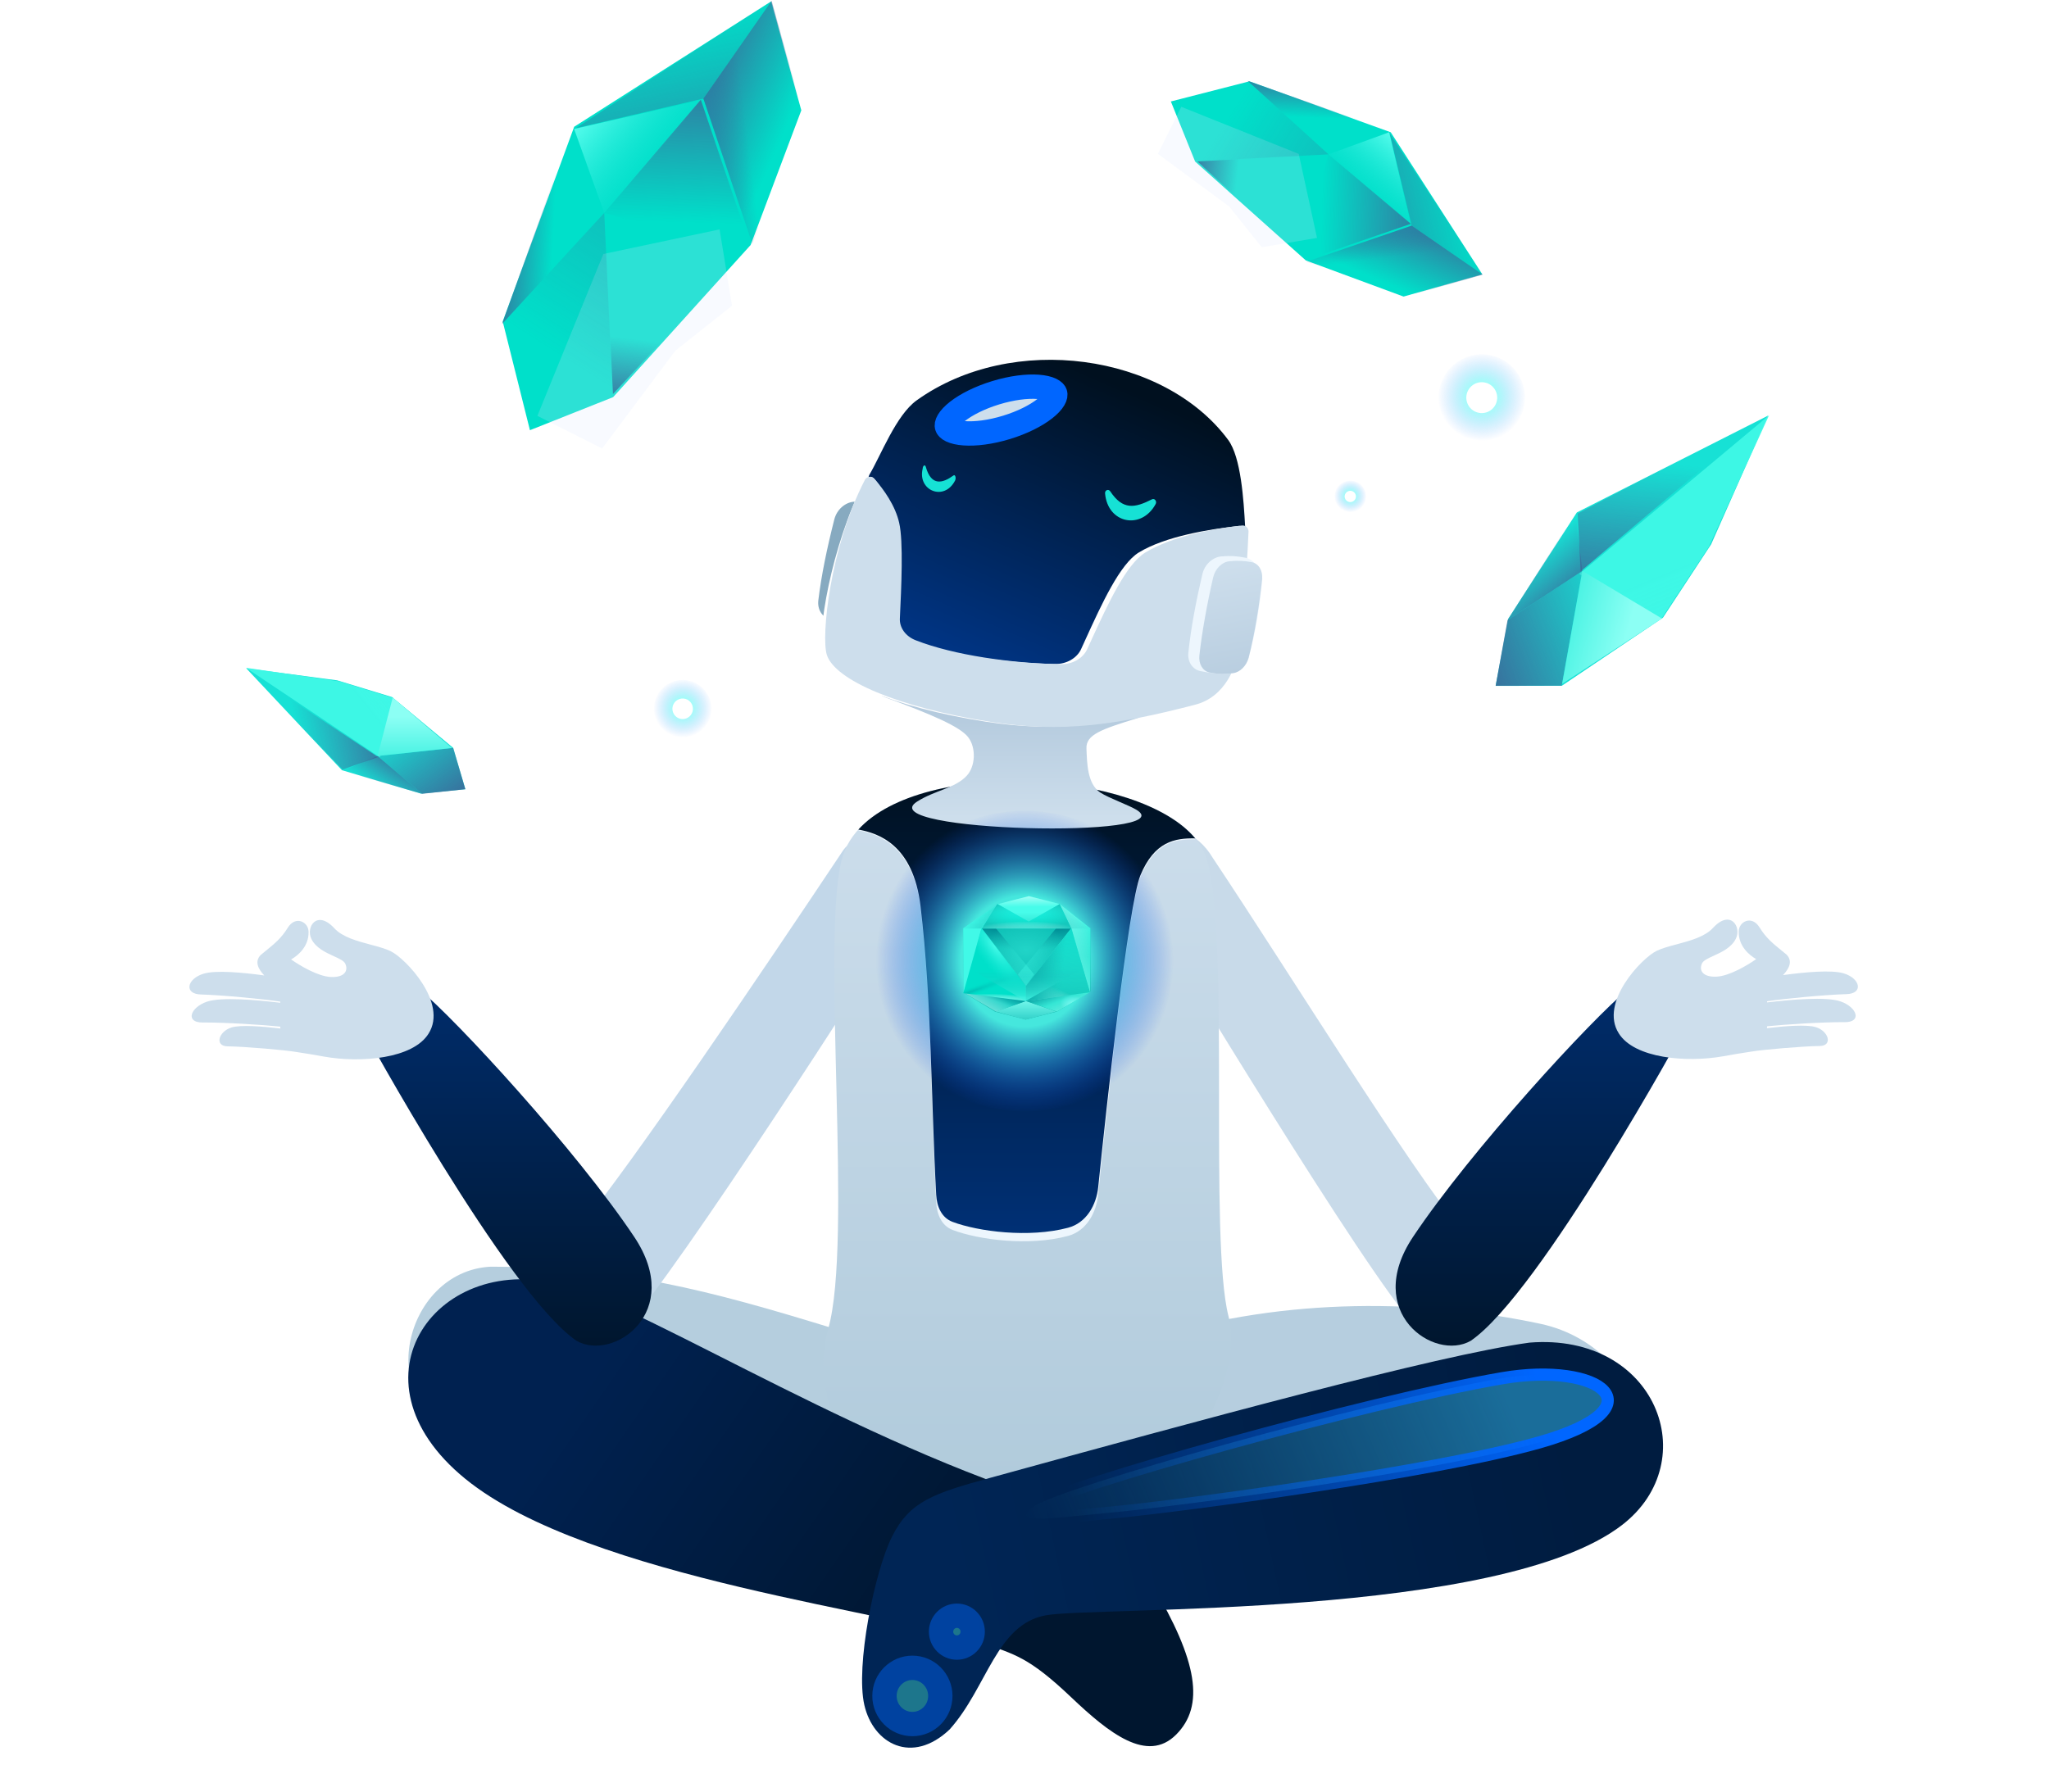 <svg width="423" height="370" viewBox="0 0 423 370" fill="none" xmlns="http://www.w3.org/2000/svg">
<path d="M101.212 261.569C83.25 262.577 76.927 290.58 95.611 295.624L185.284 310.39C195.542 312.089 182.912 280.253 172.905 274.586C145.913 266.244 127.918 261.586 101.212 261.569Z" fill="#B5CEDE"/>
<path d="M318.014 273.362C341.583 278.396 348.598 310.648 329.913 315.694C290.453 324.588 266.073 321.414 226.973 310.39C203.604 303.338 218.706 283.201 238.614 276.107C265.606 267.766 294.446 268.328 318.014 273.362Z" fill="#B6CEDF"/>
<path d="M174.078 175.567C157.446 200.525 130.817 239.92 119.364 253.878C115.561 258.372 121.093 275.314 129.517 273.63C139.455 263.254 181.464 197.75 184.709 192.336C191.722 179.336 178.82 168.907 174.078 175.567Z" fill="#C2D7E9"/>
<path d="M250.348 177.118C266.592 201.491 290.746 240.711 301.931 254.343C305.644 258.733 300.241 275.277 292.015 273.634C282.308 263.5 240.37 193.981 237.201 188.694C227.889 169.636 244.038 166.435 250.348 177.118Z" fill="#C8DAE9"/>
<path d="M291.694 255.434C303.61 237.565 328.688 210.314 336.121 204.264C343.554 198.214 352.923 205.757 347.877 212.216C347.877 212.216 317.967 267.048 303.622 276.869C296.047 281.209 281.326 270.98 291.694 255.434Z" fill="url(#paint0_linear_1060_6847)"/>
<path fill-rule="evenodd" clip-rule="evenodd" d="M364.787 206.763C364.794 206.84 364.801 206.917 364.807 206.996C369.683 206.41 376.984 205.768 379.929 206.775C383.403 207.963 384.445 211.107 380.822 211.071C376.501 211.032 368.387 211.545 364.809 211.923C364.795 212.053 364.78 212.183 364.764 212.311C368.49 211.867 373.022 211.517 374.88 212.106C377.553 212.954 378.393 215.957 375.67 215.994C371.951 216.04 363.599 216.789 361.672 217.134C361.648 217.138 361.624 217.142 361.599 217.144C361.579 217.147 361.558 217.15 361.538 217.152C359.438 217.455 357.513 217.799 355.745 218.113C348.13 219.472 337.394 218.551 334.178 213.375C330.144 207.028 338.919 197.839 342.007 196.342C343.112 195.808 344.577 195.417 346.124 195.003C348.906 194.26 351.953 193.446 353.64 191.603C357.26 187.681 359.584 191.439 358.351 193.841C357.435 195.688 355.399 196.619 353.747 197.372C352.614 197.89 351.661 198.325 351.377 198.918C350.679 200.373 351.526 201.818 354.379 201.672C356.984 201.548 360.666 199.378 362.552 198.053C361.079 197.22 358.881 195.336 358.946 192.353C358.97 190.272 361.647 188.934 363.232 191.494C364.573 193.662 365.938 194.771 367.776 196.267C368.11 196.537 368.457 196.821 368.823 197.125C370.149 198.468 369.348 200.042 368.088 201.355C372.638 200.735 378.091 200.243 380.577 200.982C384.094 202.027 384.747 205.214 381.132 205.288C376.625 205.416 368.127 206.245 364.787 206.763Z" fill="#CDDEEC"/>
<path d="M170.984 274.385C176.105 256.301 169.509 194.672 173.731 177.652C179.566 154.159 243.558 157.656 249.208 177.652C253.917 194.284 249.575 255.821 253.602 271.744C257.627 287.666 238.963 311.617 226.171 317.494C213.378 323.371 192.718 320.131 187.219 314.631C181.735 309.116 165.863 292.469 170.984 274.385Z" fill="url(#paint1_linear_1060_6847)"/>
<path d="M116.706 265.499C135.357 270.965 181.262 300.401 223.339 311.971C227.302 313.172 229.403 313.72 237.868 327.221C247.25 343.009 248.741 352.253 242.793 358.202C236.843 364.152 228.964 357.916 221.178 350.516C212.298 342.074 209.409 341.63 202.684 339.228C186.292 332.981 121.504 326.107 96.052 305.366C70.599 284.625 90.588 257.846 116.706 265.499Z" fill="url(#paint2_linear_1060_6847)"/>
<path d="M130.948 255.434C119.032 237.565 93.954 210.314 86.52 204.264C79.087 198.214 69.719 205.757 74.765 212.216C74.765 212.216 104.675 267.048 119.021 276.869C126.595 281.209 141.316 270.98 130.948 255.434Z" fill="url(#paint3_linear_1060_6847)"/>
<path fill-rule="evenodd" clip-rule="evenodd" d="M57.862 206.832C57.855 206.909 57.849 206.985 57.842 207.065C52.967 206.479 45.666 205.836 42.72 206.844C39.247 208.032 38.205 211.176 41.826 211.14C46.149 211.1 54.262 211.613 57.841 211.991C57.855 212.122 57.87 212.252 57.886 212.38C54.16 211.936 49.628 211.586 47.769 212.175C45.096 213.022 44.257 216.026 46.98 216.063C50.698 216.109 59.05 216.857 60.977 217.202C61.002 217.206 61.026 217.21 61.05 217.213C61.071 217.216 61.091 217.218 61.111 217.221C63.212 217.524 65.137 217.867 66.904 218.182C74.519 219.541 85.255 218.619 88.471 213.444C92.505 207.096 83.731 197.908 80.642 196.411C79.538 195.877 78.073 195.486 76.525 195.072C73.743 194.329 70.696 193.515 69.01 191.672C65.39 187.75 63.065 191.508 64.298 193.91C65.215 195.757 67.251 196.687 68.903 197.441C70.036 197.959 70.989 198.394 71.273 198.986C71.971 200.442 71.123 201.887 68.271 201.741C65.665 201.617 61.984 199.446 60.097 198.122C61.57 197.289 63.769 195.405 63.704 192.422C63.68 190.341 61.003 189.003 59.418 191.562C58.076 193.73 56.712 194.839 54.873 196.336C54.54 196.605 54.192 196.89 53.826 197.194C52.5 198.537 53.302 200.111 54.561 201.424C50.011 200.804 44.559 200.312 42.073 201.051C38.555 202.095 37.903 205.283 41.518 205.357C46.024 205.485 54.523 206.314 57.862 206.832Z" fill="#CDDEEC"/>
<path d="M246.749 173.338C242.536 173.258 238.333 173.989 235.425 181.107C232.913 187.257 228.368 230.348 226.723 246.605C226.326 250.52 224.231 254.202 220.494 255.21C212.401 257.392 201.95 256.004 196.653 253.976C194.38 253.105 193.403 250.757 193.271 248.287C192.196 228.207 192.366 207.681 190.04 187.622C188.527 174.556 181.25 172.241 177.203 171.482C190.667 156.42 235.031 158.982 246.749 173.338Z" fill="#EDF6FD"/>
<path d="M246.749 173.121C242.536 173.043 238.333 173.761 235.425 180.753C232.913 186.791 228.368 229.109 226.723 245.074C226.326 248.919 224.231 252.536 220.494 253.525C212.401 255.668 201.95 254.305 196.653 252.313C194.38 251.457 193.403 249.152 193.271 246.726C192.196 227.007 192.366 206.849 190.04 187.15C188.527 174.318 181.25 172.045 177.203 171.3C190.667 156.509 235.031 159.024 246.749 173.121Z" fill="url(#paint4_linear_1060_6847)"/>
<path d="M234.754 148.313C227.314 150.617 224.169 151.697 224.29 154.578C224.411 157.457 224.422 161.896 227.191 163.686C228.959 164.811 232.925 166.22 234.557 167.186C244.811 173.27 179.408 171.827 189.331 165.522C193.045 163.162 197.083 162.824 199.554 160.21C201.395 158.262 201.55 154.385 199.857 152.209C198.162 150.033 192.299 147.513 182.8 144.017C173.3 140.52 242.193 146.009 234.754 148.313Z" fill="url(#paint5_linear_1060_6847)"/>
<path d="M315.772 277.243C296.756 279.826 246.601 293.569 204.523 305.138C192.817 308.35 187.819 309.974 184.157 317.296C180.497 324.618 176.606 344.067 178.436 352.077C180.267 360.085 188.269 364.51 196.056 357.111C203.837 348.415 205.666 335.372 215.964 333.542C226.26 331.711 309.752 334.305 334.878 314.896C351.981 301.679 341.854 275.17 315.772 277.243Z" fill="url(#paint6_linear_1060_6847)"/>
<g filter="url(#filter0_f_1060_6847)">
<path d="M317.789 297.847C296.051 304.024 243.843 310.965 230.151 312.262C216.458 313.559 208.283 314.862 213.457 311.055C218.631 307.249 282.093 289.38 310.238 284.574C330.326 281.144 343.224 290.617 317.789 297.847Z" fill="url(#paint7_linear_1060_6847)"/>
<path d="M317.789 297.847C296.051 304.024 243.843 310.965 230.151 312.262C216.458 313.559 208.283 314.862 213.457 311.055C218.631 307.249 282.093 289.38 310.238 284.574C330.326 281.144 343.224 290.617 317.789 297.847Z" stroke="url(#paint8_linear_1060_6847)" stroke-width="2.513"/>
</g>
<g opacity="0.44" filter="url(#filter1_f_1060_6847)">
<path d="M188.357 357.252C192.228 357.253 195.366 354.099 195.368 350.205C195.37 346.312 192.233 343.154 188.363 343.152C184.493 343.151 181.354 346.306 181.353 350.199C181.351 354.093 184.487 357.25 188.357 357.252Z" fill="#43DDD1"/>
<path d="M194.122 350.205C194.121 353.419 191.531 356.009 188.356 356.008C185.179 356.007 182.592 353.413 182.594 350.2C182.595 346.986 185.185 344.395 188.36 344.396C191.537 344.398 194.124 346.991 194.122 350.205Z" stroke="#0066FF" stroke-width="5.027"/>
<path d="M197.538 341.464C200.027 341.465 202.045 339.436 202.046 336.932C202.047 334.428 200.031 332.398 197.542 332.397C195.053 332.396 193.034 334.425 193.033 336.928C193.032 339.432 195.049 341.463 197.538 341.464Z" fill="#43DDD1"/>
<path d="M200.802 336.931C200.802 338.754 199.334 340.219 197.539 340.219C195.745 340.218 194.277 338.752 194.277 336.929C194.279 335.105 195.747 333.64 197.541 333.64C199.336 333.641 200.804 335.107 200.802 336.931Z" stroke="#0066FF" stroke-width="5.027"/>
</g>
<path d="M183.362 129.251C181.075 129.1 178.888 128.645 176.82 127.839C174.97 127.116 173.86 125.148 174.18 123.096C174.987 117.681 176.399 111.812 178.216 105.64C178.821 103.604 180.705 102.276 182.74 102.461C184.893 102.663 186.961 103.116 188.928 103.857C190.812 104.547 191.94 106.514 191.653 108.583C190.779 114.755 189.501 120.641 187.702 126.173C187.079 128.107 185.296 129.37 183.362 129.251Z" fill="white" stroke="black" stroke-width="2.513" stroke-miterlimit="10"/>
<path d="M182.17 132.837C196.031 138.273 222.095 139.99 232.317 140.175C244.07 140.422 256.506 129.168 257.05 108.784C256.748 103.217 256.192 94.427 253.551 90.845C240.366 73.018 208.996 68.511 189.238 82.672C184.984 85.716 181.838 94.069 179.439 98.105C175.649 108.647 173.596 129.503 182.17 132.837Z" fill="url(#paint9_linear_1060_6847)"/>
<path d="M177.418 128.196C175.336 128.406 173.339 128.323 171.442 127.895C169.745 127.511 168.695 125.868 168.942 123.927C169.563 118.813 170.724 113.187 172.247 107.221C172.755 105.253 174.439 103.74 176.293 103.6C178.254 103.456 180.144 103.558 181.949 103.94C183.675 104.286 184.741 105.928 184.524 107.878C183.859 113.701 182.82 119.321 181.3 124.695C180.773 126.574 179.179 128.008 177.418 128.196Z" fill="#87AAC0"/>
<path d="M188.035 132.174C185.973 131.367 184.692 129.587 184.793 127.672C185.093 121.405 185.537 111.758 184.651 107.967C183.871 104.452 182.483 101.123 180.479 98.853C179.921 98.221 178.921 98.362 178.536 99.112C171.398 113.057 168.62 131.388 169.815 135.174C171.449 140.352 184.333 146.034 203.513 149.024C217.948 151.291 229.161 149.696 245.297 145.479C251.444 143.883 253.887 137.735 254.487 132.947C255.64 122.249 256.929 113.46 257.065 109.866C257.094 109.111 256.452 108.518 255.702 108.604C249.779 109.278 240.657 110.696 235.105 114.08C231.194 116.459 227.4 124.785 224.103 132.02C223.788 132.71 223.478 133.391 223.174 134.056C222.312 135.92 220.15 137.164 217.767 137.114C207.616 136.929 195.864 135.248 188.035 132.174Z" fill="white"/>
<path d="M189.038 132.212C186.961 131.404 185.671 129.621 185.771 127.704C186.074 121.432 186.521 111.772 185.631 107.977C184.843 104.453 182.503 101.122 180.482 98.849C179.923 98.221 178.928 98.362 178.542 99.108C171.349 113.071 169.486 131.424 170.691 135.215C172.335 140.399 185.31 146.086 204.623 149.08C219.159 151.35 230.45 149.753 246.7 145.53C252.89 143.934 255.348 137.779 255.954 132.985C257.115 122.273 257.609 113.372 257.746 109.775C257.774 109.022 257.133 108.428 256.384 108.513C250.418 109.188 242.03 110.708 236.437 114.099C232.498 116.479 228.677 124.815 225.356 132.057C225.041 132.749 224.727 133.43 224.421 134.094C223.553 135.962 221.376 137.206 218.977 137.156C208.756 136.971 196.92 135.289 189.038 132.212Z" fill="#CDDEEC"/>
<path d="M254.142 139.061C252.124 139.302 249.678 138.963 247.829 138.582C246.174 138.239 245.124 136.662 245.33 134.773C245.843 129.794 246.872 124.31 248.244 118.488C248.703 116.567 250.313 115.069 252.111 114.899C254.013 114.726 255.357 114.827 257.117 115.166C258.8 115.473 260.806 117.865 260.575 119.897C260.032 125.563 259.231 130.346 257.849 135.592C257.373 137.426 255.849 138.848 254.142 139.061Z" fill="#EDF6FD"/>
<path d="M254.588 138.999C252.863 139.243 251.233 139.189 249.668 138.857C248.273 138.54 247.415 137.093 247.604 135.341C248.106 130.72 249.194 124.64 250.448 119.239C250.851 117.462 252.252 116.061 253.766 115.902C255.37 115.726 256.925 115.795 258.427 116.092C259.85 116.371 260.724 117.832 260.551 119.597C260.014 124.865 259.019 130.943 257.774 135.812C257.335 137.469 256.023 138.808 254.588 138.999Z" fill="url(#paint10_linear_1060_6847)"/>
<path d="M229.192 101.444C231.798 105.38 234.262 104.918 237.828 103.102C238.366 102.833 238.887 103.524 238.568 104.095C235.641 109.493 228.669 108.138 228.131 101.882C228.081 101.209 228.821 100.906 229.192 101.444Z" fill="#16E1D5"/>
<path d="M191.126 96.407C192.26 100.466 194.626 99.79 196.85 98.174C197.186 97.936 197.421 98.65 197.184 99.202C194.925 103.632 189.372 101.292 190.476 96.785C190.509 96.113 190.974 95.852 191.126 96.407Z" fill="#16E1D5"/>
<g filter="url(#filter2_f_1060_6847)">
<path d="M208.122 89.449C214.948 87.369 219.831 83.547 219.028 80.911C218.225 78.276 212.04 77.825 205.215 79.905C198.389 81.984 193.506 85.807 194.309 88.442C195.112 91.078 201.297 91.528 208.122 89.449Z" fill="#CDDEEC"/>
<path d="M217.835 81.274C217.898 81.484 217.894 81.849 217.549 82.43C217.204 83.013 216.582 83.692 215.666 84.409C213.841 85.838 211.061 87.252 207.757 88.259C204.453 89.266 201.357 89.641 199.045 89.473C197.884 89.388 196.989 89.172 196.379 88.881C195.768 88.59 195.56 88.29 195.497 88.08C195.432 87.87 195.437 87.505 195.782 86.924C196.128 86.341 196.75 85.662 197.665 84.945C199.491 83.516 202.271 82.102 205.574 81.095C208.879 80.088 211.975 79.712 214.287 79.881C215.446 79.965 216.341 80.182 216.953 80.473C217.564 80.764 217.771 81.064 217.835 81.274Z" stroke="#0066FF" stroke-width="5.027"/>
</g>
<g filter="url(#filter3_f_1060_6847)">
<path d="M211.543 229.503C229.199 229.503 243.512 215.607 243.512 198.464C243.512 181.322 229.199 167.425 211.543 167.425C193.887 167.425 179.574 181.322 179.574 198.464C179.574 215.607 193.887 229.503 211.543 229.503Z" fill="url(#paint11_radial_1060_6847)"/>
</g>
<path d="M205.959 186.728L198.902 191.708L198.98 204.998L205.45 208.919L211.762 210.527L218.23 208.879L225.131 204.723V191.708L218.78 186.688L212.428 185.042L205.959 186.728Z" fill="url(#paint12_linear_1060_6847)"/>
<path d="M209.445 185.801L206.051 186.698L212.354 190.4L218.755 186.698L215.36 185.801L212.403 185.06L209.445 185.801Z" fill="url(#paint13_linear_1060_6847)"/>
<path d="M209.445 185.801L206.051 186.698L212.354 190.4L218.755 186.698L215.36 185.801L212.403 185.06L209.445 185.801Z" fill="url(#paint14_linear_1060_6847)"/>
<path d="M211.711 210.572L218.037 208.872L211.758 206.709L205.574 208.872L211.711 210.572Z" fill="url(#paint15_linear_1060_6847)"/>
<path d="M211.711 210.572L218.037 208.872L211.758 206.709L205.574 208.872L211.711 210.572Z" fill="url(#paint16_linear_1060_6847)"/>
<path d="M218.18 208.89L225.016 204.885L211.832 206.635V206.713L218.18 208.89Z" fill="url(#paint17_linear_1060_6847)"/>
<path d="M218.18 208.89L225.016 204.885L211.832 206.635V206.713L218.18 208.89Z" fill="url(#paint18_radial_1060_6847)"/>
<path d="M218.18 208.89L225.016 204.885L211.832 206.635V206.713L218.18 208.89Z" fill="url(#paint19_linear_1060_6847)"/>
<path d="M205.625 208.902L198.863 204.897L211.808 206.647V206.725L205.625 208.902Z" fill="url(#paint20_linear_1060_6847)"/>
<path d="M205.625 208.902L198.863 204.897L211.808 206.647V206.725L205.625 208.902Z" fill="url(#paint21_linear_1060_6847)"/>
<path d="M202.695 191.642H221.152L211.826 203.563L202.695 191.642Z" fill="#0FC1B7"/>
<path d="M218.064 191.642H221.159L211.874 203.563L210.133 201.216L218.064 191.642Z" fill="url(#paint22_linear_1060_6847)"/>
<path d="M218.064 191.642H221.159L211.874 203.563L210.133 201.216L218.064 191.642Z" fill="url(#paint23_linear_1060_6847)"/>
<path d="M205.556 191.642H202.461L211.745 203.563L213.486 201.216L205.556 191.642Z" fill="url(#paint24_linear_1060_6847)"/>
<path d="M205.556 191.642H202.461L211.745 203.563L213.486 201.216L205.556 191.642Z" fill="url(#paint25_linear_1060_6847)"/>
<path d="M198.96 205.088L202.75 191.688L206.053 186.682L198.863 191.688L198.96 205.088Z" fill="#41F9E7"/>
<path d="M225.034 204.912L221.148 191.733L218.758 186.699L225.034 191.664V204.912Z" fill="url(#paint26_linear_1060_6847)"/>
<path d="M225.034 204.912L221.148 191.733L218.758 186.699L225.034 191.664V204.912Z" fill="url(#paint27_linear_1060_6847)"/>
<path d="M211.806 203.657L202.629 191.642L198.863 205.087L211.806 206.709V203.657Z" fill="#00E0CA"/>
<path d="M211.806 203.657L202.629 191.642L198.863 205.087L211.806 206.709V203.657Z" fill="url(#paint28_radial_1060_6847)"/>
<path d="M211.806 203.657L202.629 191.642L198.863 205.087L211.806 206.709V203.657Z" fill="url(#paint29_radial_1060_6847)"/>
<path d="M211.806 203.657L202.629 191.642L198.863 205.087L211.806 206.709V203.657Z" fill="url(#paint30_radial_1060_6847)"/>
<path d="M211.809 203.657L221.182 191.642L224.991 204.932L211.809 206.709V203.657Z" fill="url(#paint31_linear_1060_6847)"/>
<path d="M211.809 203.657L221.182 191.642L224.991 204.932L211.809 206.709V203.657Z" fill="url(#paint32_linear_1060_6847)"/>
<path d="M211.809 203.657L221.182 191.642L224.991 204.932L211.809 206.709V203.657Z" fill="url(#paint33_linear_1060_6847)"/>
<path d="M211.809 203.657L221.182 191.642L224.991 204.932L211.809 206.709V203.657Z" fill="url(#paint34_linear_1060_6847)"/>
<path d="M202.695 191.642H221.152L211.826 203.563L202.695 191.642Z" fill="url(#paint35_radial_1060_6847)"/>
<path d="M205.905 186.682L202.699 191.737H221.156L218.761 186.696L212.37 190.3L205.905 186.682Z" fill="url(#paint36_linear_1060_6847)"/>
<path d="M205.905 186.682L202.699 191.737H221.156L218.761 186.696L212.37 190.3L205.905 186.682Z" fill="url(#paint37_radial_1060_6847)"/>
<path d="M205.905 186.682L202.699 191.737H221.156L218.761 186.696L212.37 190.3L205.905 186.682Z" fill="url(#paint38_radial_1060_6847)"/>
<path d="M206.893 199.153L201.258 200.626L211.724 206.709L222.351 200.626L216.715 199.153L211.804 197.936L206.893 199.153Z" fill="url(#paint39_linear_1060_6847)"/>
<path opacity="0.3" d="M221.132 191.736L218.754 186.682L224.746 191.736H221.132Z" fill="url(#paint40_linear_1060_6847)"/>
<path opacity="0.5" d="M202.555 191.737L206.053 186.682L198.863 191.737H202.555Z" fill="url(#paint41_linear_1060_6847)"/>
<path d="M154.964 50.59L165.425 22.777L159.192 0.292L118.536 26.175L103.777 66.375L109.401 88.833L126.58 82.006L154.964 50.59Z" fill="#00E0CA"/>
<g style="mix-blend-mode:overlay">
<g style="mix-blend-mode:overlay">
<path d="M139.423 72.409L151.124 63.139L148.552 47.37L124.56 52.45L110.941 85.87L124.311 92.615L139.423 72.409Z" fill="#DCE6FF" fill-opacity="0.2"/>
</g>
</g>
<path d="M145.215 20.353L159.291 0.167L165.67 23.107L155.334 50.416L145.215 20.353Z" fill="url(#paint42_linear_1060_6847)"/>
<path d="M145.215 20.353L159.291 0.167L165.67 23.107L155.334 50.416L145.215 20.353Z" fill="url(#paint43_linear_1060_6847)"/>
<path d="M145.214 20.353L159.289 0.167L118.895 26.459L145.214 20.353Z" fill="url(#paint44_linear_1060_6847)"/>
<path d="M124.742 43.962L103.656 66.892L118.166 26.351L124.742 43.962Z" fill="url(#paint45_linear_1060_6847)"/>
<path d="M124.74 43.963L145.137 20.544L118.523 26.634L124.74 43.963Z" fill="url(#paint46_linear_1060_6847)"/>
<path d="M124.742 43.962L103.656 66.892L106.718 92.344L126.509 82.013L124.742 43.962Z" fill="url(#paint47_linear_1060_6847)"/>
<path d="M124.738 43.963L155.551 52.8L144.681 20.585L124.738 43.963Z" fill="url(#paint48_linear_1060_6847)"/>
<path d="M124.742 43.964L154.681 50.952L126.543 81.369L124.742 43.964Z" fill="url(#paint49_linear_1060_6847)"/>
<path d="M269.58 53.779L289.755 61.24L306.006 56.639L287.107 27.313L257.948 16.79L241.715 20.951L246.725 33.359L269.58 53.779Z" fill="#00E0CA"/>
<g style="mix-blend-mode:overlay" filter="url(#filter4_f_1060_6847)">
<g style="mix-blend-mode:overlay">
<path d="M253.727 42.62L260.483 51.054L271.888 49.128L268.114 31.782L243.868 22.057L239.039 31.762L253.727 42.62Z" fill="#DCE6FF" fill-opacity="0.2"/>
</g>
</g>
<path d="M291.432 46.601L306.101 56.709L289.52 61.419L269.711 54.046L291.432 46.601Z" fill="url(#paint50_linear_1060_6847)"/>
<path d="M291.432 46.601L306.101 56.709L289.52 61.419L269.711 54.046L291.432 46.601Z" fill="url(#paint51_linear_1060_6847)"/>
<path d="M291.431 46.6L306.099 56.708L286.906 27.573L291.431 46.6Z" fill="url(#paint52_linear_1060_6847)"/>
<path d="M274.261 31.876L257.578 16.705L286.983 27.045L274.261 31.876Z" fill="url(#paint53_linear_1060_6847)"/>
<path d="M274.262 31.877L291.295 46.548L286.78 27.308L274.262 31.877Z" fill="url(#paint54_linear_1060_6847)"/>
<path d="M274.259 31.874L257.576 16.703L239.164 19.021L246.722 33.306L274.259 31.874Z" fill="url(#paint55_linear_1060_6847)"/>
<path d="M274.258 31.875L267.984 54.216L291.261 46.218L274.258 31.875Z" fill="url(#paint56_linear_1060_6847)"/>
<path d="M274.261 31.877L269.322 53.576L247.191 33.33L274.261 31.877Z" fill="url(#paint57_linear_1060_6847)"/>
<path d="M80.928 143.937L69.622 140.49L50.844 138.01L70.592 159.044L86.937 163.884L96.074 162.968L93.55 154.419L80.928 143.937Z" fill="#17E1D5"/>
<path d="M78.457 156.404L50.766 137.897L70.047 140.696L81.148 144.108L78.457 156.404Z" fill="url(#paint58_linear_1060_6847)"/>
<path d="M78.065 156.326L50.969 138.439L70.716 158.895L78.065 156.326Z" fill="url(#paint59_linear_1060_6847)"/>
<path d="M77.942 156.123L87.151 163.92L70.664 159.187L77.942 156.123Z" fill="url(#paint60_linear_1060_6847)"/>
<path d="M77.941 156.121L87.15 163.919L96.056 162.966L93.555 154.446L77.941 156.121Z" fill="url(#paint61_linear_1060_6847)"/>
<path d="M77.941 156.121L81.076 144.04L93.29 154.449L77.941 156.121Z" fill="url(#paint62_linear_1060_6847)"/>
<path d="M146.682 147.903C147.533 144.725 145.647 141.459 142.47 140.607C139.292 139.756 136.026 141.642 135.174 144.819C134.323 147.997 136.209 151.263 139.386 152.115C142.564 152.966 145.83 151.08 146.682 147.903Z" fill="url(#paint63_radial_1060_6847)"/>
<path d="M141.994 148.201C143.01 147.615 143.358 146.316 142.772 145.3C142.185 144.284 140.886 143.936 139.87 144.523C138.855 145.109 138.507 146.408 139.093 147.424C139.68 148.439 140.978 148.788 141.994 148.201Z" fill="white"/>
<path d="M314.538 84.428C315.817 79.655 312.985 74.749 308.212 73.47C303.438 72.191 298.532 75.024 297.253 79.797C295.974 84.57 298.807 89.476 303.58 90.755C308.353 92.034 313.259 89.201 314.538 84.428Z" fill="url(#paint64_radial_1060_6847)"/>
<path d="M307.492 84.875C309.018 83.994 309.541 82.043 308.66 80.517C307.779 78.992 305.828 78.469 304.302 79.35C302.776 80.231 302.253 82.182 303.134 83.707C304.015 85.233 305.966 85.756 307.492 84.875Z" fill="white"/>
<path d="M281.914 103.361C282.381 101.619 281.347 99.827 279.604 99.36C277.862 98.893 276.07 99.927 275.603 101.67C275.136 103.413 276.171 105.204 277.913 105.671C279.656 106.138 281.448 105.104 281.914 103.361Z" fill="url(#paint65_radial_1060_6847)"/>
<path d="M279.341 103.523C279.899 103.201 280.089 102.489 279.768 101.932C279.446 101.375 278.734 101.184 278.177 101.506C277.62 101.827 277.429 102.54 277.75 103.097C278.072 103.654 278.784 103.845 279.341 103.523Z" fill="white"/>
<path d="M343.302 127.551L353.255 112.395L365.006 85.823L325.524 105.82L311.349 127.79L308.758 141.636L322.429 141.607L343.302 127.551Z" fill="#17E1D5"/>
<path d="M326.023 118.531L365.212 85.752L352.774 112.926L342.964 127.795L326.023 118.531Z" fill="url(#paint66_linear_1060_6847)"/>
<path d="M326.306 117.984L364.323 85.814L325.695 106.057L326.306 117.984Z" fill="url(#paint67_linear_1060_6847)"/>
<path d="M326.656 117.891L311.207 128.082L325.284 105.855L326.656 117.891Z" fill="url(#paint68_linear_1060_6847)"/>
<path d="M326.662 117.894L311.212 128.086L308.773 141.607L322.392 141.599L326.662 117.894Z" fill="url(#paint69_linear_1060_6847)"/>
<path d="M326.659 117.894L343.092 127.719L322.5 141.208L326.659 117.894Z" fill="url(#paint70_linear_1060_6847)"/>
<defs>
<filter id="filter0_f_1060_6847" x="199.947" y="271.911" width="143.9" height="53.601" filterUnits="userSpaceOnUse" color-interpolation-filters="sRGB">
<feFlood flood-opacity="0" result="BackgroundImageFix"/>
<feBlend mode="normal" in="SourceGraphic" in2="BackgroundImageFix" result="shape"/>
<feGaussianBlur stdDeviation="5.341" result="effect1_foregroundBlur_1060_6847"/>
</filter>
<filter id="filter1_f_1060_6847" x="169.4" y="320.444" width="44.599" height="48.76" filterUnits="userSpaceOnUse" color-interpolation-filters="sRGB">
<feFlood flood-opacity="0" result="BackgroundImageFix"/>
<feBlend mode="normal" in="SourceGraphic" in2="BackgroundImageFix" result="shape"/>
<feGaussianBlur stdDeviation="5.341" result="effect1_foregroundBlur_1060_6847"/>
</filter>
<filter id="filter2_f_1060_6847" x="182.267" y="66.646" width="48.798" height="36.061" filterUnits="userSpaceOnUse" color-interpolation-filters="sRGB">
<feFlood flood-opacity="0" result="BackgroundImageFix"/>
<feBlend mode="normal" in="SourceGraphic" in2="BackgroundImageFix" result="shape"/>
<feGaussianBlur stdDeviation="5.341" result="effect1_foregroundBlur_1060_6847"/>
</filter>
<filter id="filter3_f_1060_6847" x="168.892" y="156.742" width="85.302" height="83.443" filterUnits="userSpaceOnUse" color-interpolation-filters="sRGB">
<feFlood flood-opacity="0" result="BackgroundImageFix"/>
<feBlend mode="normal" in="SourceGraphic" in2="BackgroundImageFix" result="shape"/>
<feGaussianBlur stdDeviation="5.341" result="effect1_foregroundBlur_1060_6847"/>
</filter>
<filter id="filter4_f_1060_6847" x="228.357" y="11.375" width="54.212" height="50.361" filterUnits="userSpaceOnUse" color-interpolation-filters="sRGB">
<feFlood flood-opacity="0" result="BackgroundImageFix"/>
<feBlend mode="normal" in="SourceGraphic" in2="BackgroundImageFix" result="shape"/>
<feGaussianBlur stdDeviation="5.341" result="effect1_foregroundBlur_1060_6847"/>
</filter>
<linearGradient id="paint0_linear_1060_6847" x1="318.711" y1="202.044" x2="318.711" y2="277.872" gradientUnits="userSpaceOnUse">
<stop stop-color="#002D6D"/>
<stop offset="1" stop-color="#00162E"/>
</linearGradient>
<linearGradient id="paint1_linear_1060_6847" x1="211.321" y1="161.317" x2="211.321" y2="320.622" gradientUnits="userSpaceOnUse">
<stop stop-color="#CDDEEC"/>
<stop offset="1" stop-color="#AEC9DA"/>
</linearGradient>
<linearGradient id="paint2_linear_1060_6847" x1="122.47" y1="283.03" x2="199.083" y2="336.107" gradientUnits="userSpaceOnUse">
<stop stop-color="#002150"/>
<stop offset="1" stop-color="#00162F"/>
</linearGradient>
<linearGradient id="paint3_linear_1060_6847" x1="103.93" y1="202.044" x2="103.93" y2="277.872" gradientUnits="userSpaceOnUse">
<stop stop-color="#002D6D"/>
<stop offset="1" stop-color="#00162E"/>
</linearGradient>
<linearGradient id="paint4_linear_1060_6847" x1="211.975" y1="161.317" x2="211.975" y2="254.61" gradientUnits="userSpaceOnUse">
<stop stop-color="#001121"/>
<stop offset="1" stop-color="#003075"/>
</linearGradient>
<linearGradient id="paint5_linear_1060_6847" x1="208.806" y1="147.857" x2="208.806" y2="168.85" gradientUnits="userSpaceOnUse">
<stop stop-color="#B5CBDE"/>
<stop offset="1" stop-color="#CDDEEC"/>
</linearGradient>
<linearGradient id="paint6_linear_1060_6847" x1="323.971" y1="297.681" x2="196.684" y2="325.06" gradientUnits="userSpaceOnUse">
<stop stop-color="#001C40"/>
<stop offset="1" stop-color="#002555"/>
</linearGradient>
<linearGradient id="paint7_linear_1060_6847" x1="307.264" y1="279.769" x2="214.134" y2="319.813" gradientUnits="userSpaceOnUse">
<stop stop-color="#1A6D9A"/>
<stop offset="1" stop-color="#1A6D9A" stop-opacity="0"/>
</linearGradient>
<linearGradient id="paint8_linear_1060_6847" x1="318.248" y1="287.091" x2="223.516" y2="317.525" gradientUnits="userSpaceOnUse">
<stop stop-color="#0066FF"/>
<stop offset="1" stop-color="#0066FF" stop-opacity="0"/>
</linearGradient>
<linearGradient id="paint9_linear_1060_6847" x1="226.881" y1="77.799" x2="201.467" y2="136.235" gradientUnits="userSpaceOnUse">
<stop stop-color="#00101F"/>
<stop offset="1" stop-color="#003483"/>
</linearGradient>
<linearGradient id="paint10_linear_1060_6847" x1="253.549" y1="116.892" x2="257.579" y2="138.442" gradientUnits="userSpaceOnUse">
<stop stop-color="#CDDEEC"/>
<stop offset="1" stop-color="#B9CEE0"/>
</linearGradient>
<radialGradient id="paint11_radial_1060_6847" cx="0" cy="0" r="1" gradientUnits="userSpaceOnUse" gradientTransform="translate(211.543 198.464) rotate(90) scale(31.411 30.689)">
<stop offset="0.43" stop-color="#45E7DD"/>
<stop offset="1" stop-color="#0F4CEB" stop-opacity="0"/>
</radialGradient>
<linearGradient id="paint12_linear_1060_6847" x1="212.017" y1="185.042" x2="212.017" y2="210.527" gradientUnits="userSpaceOnUse">
<stop stop-color="#3DF7E5"/>
<stop offset="1" stop-color="#12B4AA"/>
</linearGradient>
<linearGradient id="paint13_linear_1060_6847" x1="212.452" y1="190.4" x2="212.452" y2="188.452" gradientUnits="userSpaceOnUse">
<stop offset="0.031" stop-color="#34E8D8"/>
<stop offset="1" stop-color="#47FCEA"/>
</linearGradient>
<linearGradient id="paint14_linear_1060_6847" x1="211.189" y1="182.783" x2="211.223" y2="187.287" gradientUnits="userSpaceOnUse">
<stop stop-color="white"/>
<stop offset="1" stop-color="white" stop-opacity="0"/>
</linearGradient>
<linearGradient id="paint15_linear_1060_6847" x1="211.806" y1="210.619" x2="211.806" y2="205.421" gradientUnits="userSpaceOnUse">
<stop offset="0.031" stop-color="#37D2CA"/>
<stop offset="1" stop-color="#47FCEA"/>
</linearGradient>
<linearGradient id="paint16_linear_1060_6847" x1="211.806" y1="195.491" x2="211.806" y2="210.178" gradientUnits="userSpaceOnUse">
<stop stop-color="white"/>
<stop offset="1" stop-color="white" stop-opacity="0"/>
</linearGradient>
<linearGradient id="paint17_linear_1060_6847" x1="223.098" y1="207.412" x2="221.164" y2="202.554" gradientUnits="userSpaceOnUse">
<stop stop-color="#00E0CA"/>
<stop offset="0.427" stop-color="#00E0CA"/>
<stop offset="1" stop-color="#03959B"/>
</linearGradient>
<radialGradient id="paint18_radial_1060_6847" cx="0" cy="0" r="1" gradientUnits="userSpaceOnUse" gradientTransform="translate(221.78 207.46) rotate(-168.748) scale(2.933 1.839)">
<stop stop-color="#40F9E7"/>
<stop offset="1" stop-color="#62F8FE" stop-opacity="0"/>
</radialGradient>
<linearGradient id="paint19_linear_1060_6847" x1="224.967" y1="208.904" x2="222.192" y2="201.929" gradientUnits="userSpaceOnUse">
<stop stop-color="white" stop-opacity="0.49"/>
<stop offset="1" stop-color="white" stop-opacity="0"/>
</linearGradient>
<linearGradient id="paint20_linear_1060_6847" x1="208.332" y1="205.326" x2="206.59" y2="210.276" gradientUnits="userSpaceOnUse">
<stop stop-color="#03959B"/>
<stop offset="0.441" stop-color="#1DD2C7"/>
</linearGradient>
<linearGradient id="paint21_linear_1060_6847" x1="199.877" y1="208.2" x2="202.595" y2="203.547" gradientUnits="userSpaceOnUse">
<stop stop-color="white" stop-opacity="0.54"/>
<stop offset="1" stop-color="white" stop-opacity="0"/>
</linearGradient>
<linearGradient id="paint22_linear_1060_6847" x1="214.968" y1="192.026" x2="215.502" y2="196.057" gradientUnits="userSpaceOnUse">
<stop stop-color="#008C95"/>
<stop offset="1" stop-color="#008C95" stop-opacity="0"/>
</linearGradient>
<linearGradient id="paint23_linear_1060_6847" x1="209.359" y1="198.871" x2="219.591" y2="194.441" gradientUnits="userSpaceOnUse">
<stop stop-color="#47FCEA" stop-opacity="0.42"/>
<stop offset="1" stop-color="#0FC1B7" stop-opacity="0"/>
</linearGradient>
<linearGradient id="paint24_linear_1060_6847" x1="208.65" y1="192.026" x2="208.116" y2="196.057" gradientUnits="userSpaceOnUse">
<stop stop-color="#008C95"/>
<stop offset="1" stop-color="#008C95" stop-opacity="0"/>
</linearGradient>
<linearGradient id="paint25_linear_1060_6847" x1="214.259" y1="198.871" x2="204.029" y2="194.441" gradientUnits="userSpaceOnUse">
<stop stop-color="#47FCEA" stop-opacity="0.42"/>
<stop offset="1" stop-color="#0FC1B7" stop-opacity="0"/>
</linearGradient>
<linearGradient id="paint26_linear_1060_6847" x1="219.485" y1="196.863" x2="221.11" y2="185.044" gradientUnits="userSpaceOnUse">
<stop stop-color="#00E0CA"/>
<stop offset="1" stop-color="#47FCEA"/>
</linearGradient>
<linearGradient id="paint27_linear_1060_6847" x1="214.324" y1="191.742" x2="225.414" y2="188.194" gradientUnits="userSpaceOnUse">
<stop stop-color="#47FCEA"/>
<stop offset="1" stop-color="white" stop-opacity="0"/>
</linearGradient>
<radialGradient id="paint28_radial_1060_6847" cx="0" cy="0" r="1" gradientUnits="userSpaceOnUse" gradientTransform="translate(207.749 206.709) rotate(-176.259) scale(10.067 1.414)">
<stop stop-color="#47FCEA"/>
<stop offset="1" stop-color="white" stop-opacity="0"/>
</radialGradient>
<radialGradient id="paint29_radial_1060_6847" cx="0" cy="0" r="1" gradientUnits="userSpaceOnUse" gradientTransform="translate(199.925 204.971) rotate(-19.659) scale(13.437 1.046)">
<stop stop-color="#008C95" stop-opacity="0.38"/>
<stop offset="1" stop-color="#00E0CA" stop-opacity="0"/>
</radialGradient>
<radialGradient id="paint30_radial_1060_6847" cx="0" cy="0" r="1" gradientUnits="userSpaceOnUse" gradientTransform="translate(205.334 195.504) rotate(53.502) scale(10.718 3.679)">
<stop stop-color="#41F9E7"/>
<stop offset="1" stop-color="#1BE7D7" stop-opacity="0"/>
</radialGradient>
<linearGradient id="paint31_linear_1060_6847" x1="218.4" y1="191.642" x2="219.572" y2="215.311" gradientUnits="userSpaceOnUse">
<stop stop-color="#12DDCC"/>
<stop offset="1" stop-color="#12DDCC" stop-opacity="0"/>
</linearGradient>
<linearGradient id="paint32_linear_1060_6847" x1="209.953" y1="207.211" x2="212.426" y2="201.535" gradientUnits="userSpaceOnUse">
<stop stop-color="#47FCEA"/>
<stop offset="1" stop-color="white" stop-opacity="0"/>
</linearGradient>
<linearGradient id="paint33_linear_1060_6847" x1="211.809" y1="205.469" x2="219.198" y2="206.069" gradientUnits="userSpaceOnUse">
<stop stop-color="#0FB2AF"/>
<stop offset="1" stop-color="#18CABF" stop-opacity="0"/>
</linearGradient>
<linearGradient id="paint34_linear_1060_6847" x1="211.809" y1="205.469" x2="219.198" y2="206.069" gradientUnits="userSpaceOnUse">
<stop stop-color="#0FB2AF"/>
<stop offset="1" stop-color="#18CABF" stop-opacity="0"/>
</linearGradient>
<radialGradient id="paint35_radial_1060_6847" cx="0" cy="0" r="1" gradientUnits="userSpaceOnUse" gradientTransform="translate(211.826 196.179) rotate(90) scale(5.691 8.811)">
<stop stop-color="#47FCEA" stop-opacity="0.33"/>
<stop offset="1" stop-color="#47FCEA" stop-opacity="0"/>
</radialGradient>
<linearGradient id="paint36_linear_1060_6847" x1="211.83" y1="191.775" x2="211.83" y2="186.682" gradientUnits="userSpaceOnUse">
<stop stop-color="#00E0CA"/>
<stop offset="1" stop-color="#2AF7EA"/>
</linearGradient>
<radialGradient id="paint37_radial_1060_6847" cx="0" cy="0" r="1" gradientUnits="userSpaceOnUse" gradientTransform="translate(211.928 188.92) rotate(90) scale(2.817 10.285)">
<stop stop-color="#18EAD5" stop-opacity="0"/>
<stop offset="1" stop-color="#15C8BD"/>
</radialGradient>
<radialGradient id="paint38_radial_1060_6847" cx="0" cy="0" r="1" gradientUnits="userSpaceOnUse" gradientTransform="translate(211.83 192.238) rotate(-90) scale(2.006 10.59)">
<stop stop-color="#47FCEA" stop-opacity="0.68"/>
<stop offset="1" stop-color="white" stop-opacity="0"/>
</radialGradient>
<linearGradient id="paint39_linear_1060_6847" x1="211.69" y1="200.36" x2="211.69" y2="207.523" gradientUnits="userSpaceOnUse">
<stop stop-color="#0FC1B7" stop-opacity="0"/>
<stop offset="1" stop-color="#47FCEA"/>
</linearGradient>
<linearGradient id="paint40_linear_1060_6847" x1="218.66" y1="191.775" x2="222.43" y2="188.316" gradientUnits="userSpaceOnUse">
<stop stop-color="#0BA8A8"/>
<stop offset="1" stop-color="#0BA8A8" stop-opacity="0"/>
</linearGradient>
<linearGradient id="paint41_linear_1060_6847" x1="205.082" y1="191.775" x2="201.333" y2="188.234" gradientUnits="userSpaceOnUse">
<stop stop-color="#0BA8A8"/>
<stop offset="1" stop-color="#0BA8A8" stop-opacity="0"/>
</linearGradient>
<linearGradient id="paint42_linear_1060_6847" x1="137.492" y1="24.354" x2="159.091" y2="33.71" gradientUnits="userSpaceOnUse">
<stop stop-color="#3B6597"/>
<stop offset="1" stop-color="#3B6597" stop-opacity="0"/>
</linearGradient>
<linearGradient id="paint43_linear_1060_6847" x1="137.492" y1="24.354" x2="153.662" y2="22.35" gradientUnits="userSpaceOnUse">
<stop stop-color="#0F9EB8"/>
<stop offset="1" stop-color="#3B6597" stop-opacity="0"/>
</linearGradient>
<linearGradient id="paint44_linear_1060_6847" x1="140.519" y1="51.913" x2="130.677" y2="4.759" gradientUnits="userSpaceOnUse">
<stop stop-color="#3B6597"/>
<stop offset="1" stop-color="#3B6597" stop-opacity="0"/>
</linearGradient>
<linearGradient id="paint45_linear_1060_6847" x1="101.197" y1="48.851" x2="114.176" y2="49.505" gradientUnits="userSpaceOnUse">
<stop stop-color="#3B6597"/>
<stop offset="1" stop-color="#3B6597" stop-opacity="0"/>
</linearGradient>
<linearGradient id="paint46_linear_1060_6847" x1="118.643" y1="24.951" x2="134.015" y2="37.84" gradientUnits="userSpaceOnUse">
<stop stop-color="#5CFFEF"/>
<stop offset="1" stop-color="#17E1D5" stop-opacity="0"/>
</linearGradient>
<linearGradient id="paint47_linear_1060_6847" x1="182.793" y1="-28.402" x2="117.688" y2="74.816" gradientUnits="userSpaceOnUse">
<stop stop-color="#3B6597"/>
<stop offset="1" stop-color="#3B6597" stop-opacity="0"/>
</linearGradient>
<linearGradient id="paint48_linear_1060_6847" x1="150.41" y1="12.241" x2="149.476" y2="46.169" gradientUnits="userSpaceOnUse">
<stop stop-color="#3B6597"/>
<stop offset="1" stop-color="#3B6597" stop-opacity="0"/>
</linearGradient>
<linearGradient id="paint49_linear_1060_6847" x1="125.471" y1="84.894" x2="127.275" y2="69.561" gradientUnits="userSpaceOnUse">
<stop stop-color="#3B6597"/>
<stop offset="1" stop-color="#3B6597" stop-opacity="0"/>
</linearGradient>
<linearGradient id="paint50_linear_1060_6847" x1="288.505" y1="41.026" x2="281.819" y2="56.699" gradientUnits="userSpaceOnUse">
<stop stop-color="#3B6597"/>
<stop offset="1" stop-color="#3B6597" stop-opacity="0"/>
</linearGradient>
<linearGradient id="paint51_linear_1060_6847" x1="288.505" y1="41.026" x2="290.021" y2="52.723" gradientUnits="userSpaceOnUse">
<stop stop-color="#0F9EB8"/>
<stop offset="1" stop-color="#3B6597" stop-opacity="0"/>
</linearGradient>
<linearGradient id="paint52_linear_1060_6847" x1="268.567" y1="43.328" x2="302.661" y2="36.015" gradientUnits="userSpaceOnUse">
<stop stop-color="#3B6597"/>
<stop offset="1" stop-color="#3B6597" stop-opacity="0"/>
</linearGradient>
<linearGradient id="paint53_linear_1060_6847" x1="270.628" y1="14.852" x2="270.207" y2="24.25" gradientUnits="userSpaceOnUse">
<stop stop-color="#3B6597"/>
<stop offset="1" stop-color="#3B6597" stop-opacity="0"/>
</linearGradient>
<linearGradient id="paint54_linear_1060_6847" x1="287.999" y1="27.387" x2="278.731" y2="38.566" gradientUnits="userSpaceOnUse">
<stop stop-color="#5CFFEF"/>
<stop offset="1" stop-color="#17E1D5" stop-opacity="0"/>
</linearGradient>
<linearGradient id="paint55_linear_1060_6847" x1="326.873" y1="73.605" x2="251.896" y2="26.891" gradientUnits="userSpaceOnUse">
<stop stop-color="#3B6597"/>
<stop offset="1" stop-color="#3B6597" stop-opacity="0"/>
</linearGradient>
<linearGradient id="paint56_linear_1060_6847" x1="297.323" y1="50.332" x2="272.761" y2="49.791" gradientUnits="userSpaceOnUse">
<stop stop-color="#3B6597"/>
<stop offset="1" stop-color="#3B6597" stop-opacity="0"/>
</linearGradient>
<linearGradient id="paint57_linear_1060_6847" x1="244.635" y1="32.568" x2="255.742" y2="33.812" gradientUnits="userSpaceOnUse">
<stop stop-color="#3B6597"/>
<stop offset="1" stop-color="#3B6597" stop-opacity="0"/>
</linearGradient>
<linearGradient id="paint58_linear_1060_6847" x1="84.764" y1="138.883" x2="75.598" y2="146.239" gradientUnits="userSpaceOnUse">
<stop stop-color="#41F9E7"/>
<stop offset="1" stop-color="#41F9E7" stop-opacity="0.91"/>
</linearGradient>
<linearGradient id="paint59_linear_1060_6847" x1="81.344" y1="149.648" x2="61.677" y2="153.486" gradientUnits="userSpaceOnUse">
<stop stop-color="#3B6597"/>
<stop offset="1" stop-color="#3B6597" stop-opacity="0"/>
</linearGradient>
<linearGradient id="paint60_linear_1060_6847" x1="82.33" y1="155.803" x2="77.427" y2="162.998" gradientUnits="userSpaceOnUse">
<stop stop-color="#3B6597"/>
<stop offset="1" stop-color="#3B6597" stop-opacity="0"/>
</linearGradient>
<linearGradient id="paint61_linear_1060_6847" x1="96.599" y1="165.36" x2="83.581" y2="147.92" gradientUnits="userSpaceOnUse">
<stop stop-color="#3B6597"/>
<stop offset="1" stop-color="#3B6597" stop-opacity="0"/>
</linearGradient>
<linearGradient id="paint62_linear_1060_6847" x1="85.237" y1="147.937" x2="85.275" y2="158.059" gradientUnits="userSpaceOnUse">
<stop stop-color="#8CFFF4"/>
<stop offset="1" stop-color="#3BF0DF"/>
</linearGradient>
<radialGradient id="paint63_radial_1060_6847" cx="0" cy="0" r="1" gradientUnits="userSpaceOnUse" gradientTransform="translate(140.968 146.213) rotate(15) scale(6.105 6.105)">
<stop offset="0.292" stop-color="#9DFFF9"/>
<stop offset="1" stop-color="#A2C7FF" stop-opacity="0"/>
</radialGradient>
<radialGradient id="paint64_radial_1060_6847" cx="0" cy="0" r="1" gradientUnits="userSpaceOnUse" gradientTransform="translate(305.957 81.888) rotate(15) scale(9.171 9.171)">
<stop offset="0.292" stop-color="#9DFFF9"/>
<stop offset="1" stop-color="#A2C7FF" stop-opacity="0"/>
</radialGradient>
<radialGradient id="paint65_radial_1060_6847" cx="0" cy="0" r="1" gradientUnits="userSpaceOnUse" gradientTransform="translate(278.781 102.433) rotate(15) scale(3.348 3.348)">
<stop offset="0.292" stop-color="#9DFFF9"/>
<stop offset="1" stop-color="#A2C7FF" stop-opacity="0"/>
</radialGradient>
<linearGradient id="paint66_linear_1060_6847" x1="349.094" y1="135.373" x2="342.222" y2="118.707" gradientUnits="userSpaceOnUse">
<stop stop-color="#41F9E7"/>
<stop offset="1" stop-color="#41F9E7" stop-opacity="0.91"/>
</linearGradient>
<linearGradient id="paint67_linear_1060_6847" x1="334.723" y1="125.691" x2="337.557" y2="95.086" gradientUnits="userSpaceOnUse">
<stop stop-color="#3B6597"/>
<stop offset="1" stop-color="#3B6597" stop-opacity="0"/>
</linearGradient>
<linearGradient id="paint68_linear_1060_6847" x1="325.234" y1="124.488" x2="316.758" y2="114.166" gradientUnits="userSpaceOnUse">
<stop stop-color="#3B6597"/>
<stop offset="1" stop-color="#3B6597" stop-opacity="0"/>
</linearGradient>
<linearGradient id="paint69_linear_1060_6847" x1="305.014" y1="141.373" x2="336.303" y2="129.733" gradientUnits="userSpaceOnUse">
<stop stop-color="#3B6597"/>
<stop offset="1" stop-color="#3B6597" stop-opacity="0"/>
</linearGradient>
<linearGradient id="paint70_linear_1060_6847" x1="335.561" y1="132.163" x2="320.643" y2="127.852" gradientUnits="userSpaceOnUse">
<stop stop-color="#8CFFF4"/>
<stop offset="1" stop-color="#3BF0DF"/>
</linearGradient>
</defs>
</svg>
